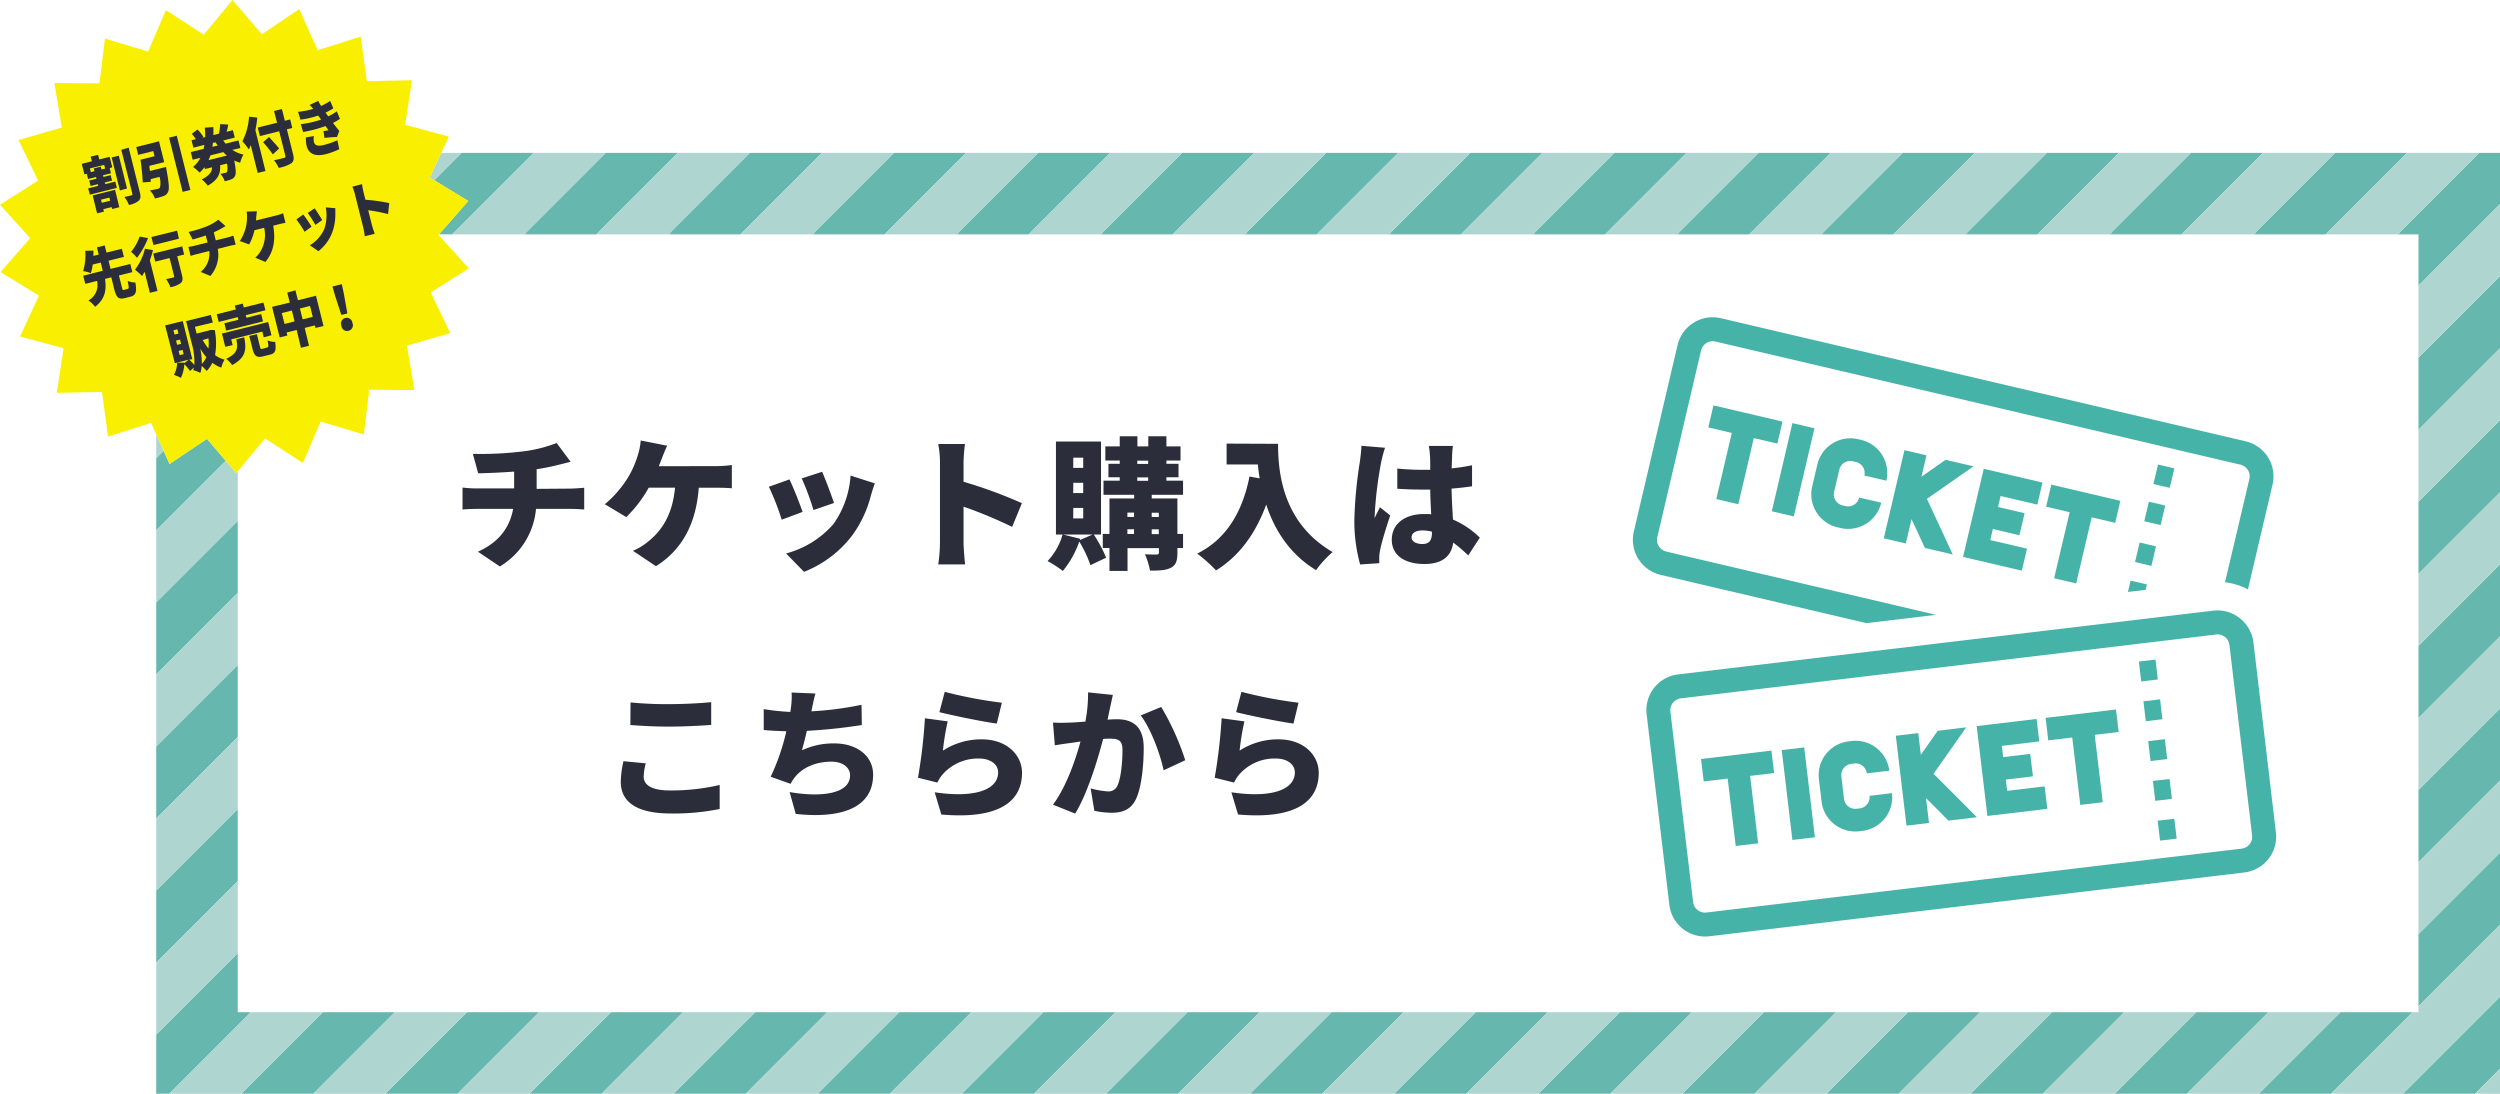 <svg viewBox="0 0 583.91 255.46" xmlns="http://www.w3.org/2000/svg"><g fill="#46b3a9"><path d="m416.33 98.47-16.13-3.79-1.2 5.15 5.49 1.29-3.63 15.44 5.15 1.21 3.62-15.44 5.49 1.28z"/><path d="m495.24 116.98-16.13-3.79-1.21 5.15 5.5 1.29-3.63 15.43 5.15 1.21 3.62-15.44 5.49 1.29z"/><path d="m475.85 117.86 1.2-5.15-8.57-2.01-5.15-1.21-4.83 20.58.35.08v.01l13.38 3.13 1.21-5.14-8.58-2.01.6-2.58 6.2 1.46 1.21-5.15-6.2-1.45.6-2.57z"/><path d="m408.32 107.28h21.14v5.28h-21.14z" transform="matrix(.228 -.974 .974 .228 216.24 492.66)"/><path d="m460.93 108.92-6.52-1.52-5.62 3.93 1.16-4.98-5.14-1.2-4.83 20.58 5.15 1.21 1.33-5.69 3.13 6.73 6.51 1.53-6.04-12.99z"/><path d="m431.07 118.21-.69-.16a2.65 2.65 0 0 1 -2-3.18l1.21-5.14a2.63 2.63 0 0 1 3.17-2l.69.16a2.65 2.65 0 0 1 2 3.18l5.14 1.2a7.94 7.94 0 0 0 -5.9-9.53l-.69-.16a7.93 7.93 0 0 0 -9.53 5.91l-1.21 5.14a7.93 7.93 0 0 0 5.91 9.53l.69.16a7.94 7.94 0 0 0 9.53-5.91l-5.15-1.2a2.65 2.65 0 0 1 -3.17 2z"/><path d="m508.4 195.88-3.89.46-.56-4.65 3.89-.46zm-1.11-9.3-3.89.47-.56-4.65 3.89-.46zm-1.11-9.29-3.89.46-.55-4.65 3.89-.46zm-1.11-9.3-3.89.46-.55-4.64 3.89-.47zm-1.07-9.29-3.89.46-.55-4.65 3.89-.46z"/><path d="m414.37 180.56-.63-5.25-16.44 1.96.62 5.25 5.6-.67 1.88 15.74 5.24-.62-1.87-15.75z"/><path d="m494.85 170.96-.63-5.25-16.44 1.96.62 5.25 5.6-.67 1.88 15.75 5.25-.63-1.88-15.74z"/><path d="m478.18 188.91-.63-5.25-8.74 1.05-.32-2.63 6.33-.75-.63-5.25-6.32.76-.31-2.63 8.74-1.04-.62-5.25-10.91 1.3-3.09.37 2.51 20.99 5.24-.62z"/><path d="m417.43 174.63h5.29v21.14h-5.29z" transform="matrix(.993 -.118 .118 .993 -18.97 51.04)"/><path d="m461.74 190.87-10.13-10.14 7.62-10.85-6.65.8-3.94 5.61-.6-5.07-5.25.62 2.5 21 5.25-.63-.69-5.8 5.24 5.26z"/><path d="m434.34 188.82-.7.08a2.65 2.65 0 0 1 -2.94-2.31l-.62-5.25a2.63 2.63 0 0 1 2.31-2.93l.7-.09a2.66 2.66 0 0 1 2.94 2.31l5.24-.62a7.94 7.94 0 0 0 -8.81-6.94l-.7.09a7.93 7.93 0 0 0 -6.93 8.81l.62 5.25a7.94 7.94 0 0 0 8.82 6.93l.7-.08a7.94 7.94 0 0 0 6.93-8.82l-5.25.63a2.64 2.64 0 0 1 -2.31 2.94z"/><path d="m524.52 103.08-122.6-28.76a8.58 8.58 0 0 0 -2.9-.16 8.45 8.45 0 0 0 -7.2 6.42l-10.22 43.59a8.41 8.41 0 0 0 6.26 10.1l48.06 11.27 16.25-1.94-63-14.78a2.79 2.79 0 0 1 -1.73-1.26 2.74 2.74 0 0 1 -.35-2.11l10.22-43.59a2.82 2.82 0 0 1 3.37-2.09l122.6 28.76a2.8 2.8 0 0 1 2.09 3.37l-5.69 24.1a15.11 15.11 0 0 1 5.36 1.66l5.74-24.46a8.41 8.41 0 0 0 -6.26-10.12z"/><path d="m384.6 166.88 5.3 44.46a8.4 8.4 0 0 0 9.33 7.34l125-14.91a8.41 8.41 0 0 0 7.34-9.33l-5.25-44.44a8.63 8.63 0 0 0 -.36-1.6 9.07 9.07 0 0 0 -.48-1.11c-.05-.1-.09-.21-.14-.31a8.65 8.65 0 0 0 -1.93-2.36 8.37 8.37 0 0 0 -6.42-2l-45.7 5.45-16.29 1.93-63.1 7.52a8.4 8.4 0 0 0 -7.3 9.36zm133-18.68a2.79 2.79 0 0 1 3.11 2.44l5.3 44.46a2.79 2.79 0 0 1 -2.45 3.11l-125 14.92a2.8 2.8 0 0 1 -3.11-2.45l-5.31-44.46a2.81 2.81 0 0 1 2.45-3.11z"/><path d="m503.08 109.03h4.68v3.92h-4.68z" transform="matrix(.229 -.973 .973 .229 281.67 577.58)"/><path d="m500.94 118.15h4.68v3.92h-4.68z" transform="matrix(.228 -.974 .974 .228 271.54 582.72)"/><path d="m498.8 127.26h4.68v3.92h-4.68z" transform="matrix(.229 -.973 .973 .229 260.62 587.46)"/><path d="m501.15 137.76.3-1.26-3.82-.89-.62 2.65z"/></g><path d="m133.24 114.12c.7 0 2.45-.13 3.21-.2v5.08c-1-.07-2.15-.14-3.11-.14h-8.15a17.38 17.38 0 0 1 -8.45 13.44l-5.11-3.44c4.88-2.21 7.42-5.61 8.22-10h-8.65c-1 0-2.28.07-3.17.14v-5.12c1 .1 2.08.2 3.13.2h8.92v-3.93c-3.07.23-6.31.36-8.39.4l-1.25-4.55a79.76 79.76 0 0 0 11.35-.53 32.11 32.11 0 0 0 8.22-2l3.27 4.39c-1.36.33-2.35.6-2.94.73a48.74 48.74 0 0 1 -5 1v4.59z" fill="#2b2d3b"/><path d="m167.3 108.87a26.08 26.08 0 0 0 3.63-.26v5.44c-1.35-.13-2.87-.13-3.63-.13h-4.09c-.63 8.42-3.9 14.49-10 18.32l-5.38-3.6a13.3 13.3 0 0 0 3.36-2c3.57-2.77 5.91-6.67 6.47-12.74h-6.14a29.18 29.18 0 0 1 -5.25 6.87l-5-3a25.65 25.65 0 0 0 5.64-6.63 23.4 23.4 0 0 0 1.95-4.46 15.78 15.78 0 0 0 .79-3.8l6.17 1.22c-.43.9-.92 2.18-1.22 2.91-.2.56-.46 1.19-.72 1.88z" fill="#2b2d3b"/><path d="m187.46 119.56-4.88 1.82a60 60 0 0 0 -3-7.69l4.82-1.72c.88 1.85 2.4 5.68 3.06 7.59zm16.87-6.66c-.46 1.28-.7 2.08-.93 2.87a27 27 0 0 1 -4.42 9.37 26.16 26.16 0 0 1 -11.19 8.42l-4.19-4.29a22.25 22.25 0 0 0 11.06-6.87 22 22 0 0 0 4-11.32zm-9.54 4.58-4.79 1.65a60.37 60.37 0 0 0 -2.74-7.39l4.76-1.55c.66 1.45 2.27 5.74 2.77 7.29z" fill="#2b2d3b"/><path d="m236.4 123.06a104.85 104.85 0 0 0 -11.35-4.72v8.48c0 .9.2 3.5.36 5h-6.27a37.25 37.25 0 0 0 .4-5v-18.82a22.53 22.53 0 0 0 -.4-4.29h6.24a39.53 39.53 0 0 0 -.33 4.29v4.52a109.71 109.71 0 0 1 13.63 5z" fill="#2b2d3b"/><path d="m255.47 124.85a31.3 31.3 0 0 1 2.88 5.41l-3.67 1.74a27.55 27.55 0 0 0 -2.6-5.52 22.48 22.48 0 0 1 -3.83 6.87 30.77 30.77 0 0 0 -3.57-2.31 14.79 14.79 0 0 0 3.5-6.2h-1.55v-21.71h10.53v21.72zm-.29 0h-6.87l4 1-.1.3zm-4.52-15.58h2.34v-2.38h-2.31zm0 5.9h2.34v-2.4h-2.31zm0 5.91h2.34v-2.44h-2.31zm18.34-5.51v.86h6v8.28h1.32v3.29h-1.32v1.09c0 1.88-.33 2.91-1.55 3.53s-2.81.66-4.85.66a16.64 16.64 0 0 0 -1.19-3.83c1 .07 2.38.07 2.74.07s.53-.13.53-.49v-1h-7.33v5.32h-4.22v-5.35h-1.56v-3.3h1.56v-8.28h5.77v-.86h-7.16v-3.3h3.79v-.79h-2.64v-3.14h2.64v-.76h-3.36v-3.3h3.36v-2.37h4.13v2.37h2.54v-2.37h4.23v2.37h3.3v3.3h-3.3v.76h2.83v3.14h-2.83v.79h3.89v3.3zm-5.68 4.16v1h1.55v-1zm0 5h1.55v-1.12h-1.55zm2.31-16.37h2.54v-.76h-2.54zm0 3.93h2.54v-.79h-2.54zm3.37 7.46v1h1.65v-1zm1.65 5v-1.12h-1.65v1.12z" fill="#2b2d3b"/><path d="m298.51 103.66c0 6.5.95 18.41 12.74 25.28a24.37 24.37 0 0 0 -3.86 4.22c-6.27-3.76-9.77-9.57-11.65-15.31-2.51 6.9-6.41 12.11-11.72 15.38a34.39 34.39 0 0 0 -4.39-3.93c6.67-3.3 10.53-9.57 12.21-18l2.38.43c-.2-1.13-.33-2.22-.43-3.24h-7.3v-4.88z" fill="#2b2d3b"/><path d="m323.49 104.58a30.9 30.9 0 0 0 -.89 3.33 91.4 91.4 0 0 0 -1.52 12.35 6.78 6.78 0 0 0 0 .76c.4-1 .79-1.59 1.22-2.55l2.41 1.92c-1 2.94-2 6.24-2.37 8.12a9.83 9.83 0 0 0 -.2 1.55v1.48l-4.46.3a37.67 37.67 0 0 1 -1.35-10.46 100.39 100.39 0 0 1 1.29-13.57c.13-1 .33-2.47.36-3.69zm19.44 25.15a36.06 36.06 0 0 0 -3.5-3c-.43 3.07-2.44 5-6.73 5-4.59 0-7.63-2-7.63-5.67s3-6 7.56-6c.56 0 1.12 0 1.65.06-.1-1.71-.2-3.72-.23-5.77-.63 0-1.25 0-1.85 0-1.95 0-3.89-.06-5.84-.2v-4.72a56.09 56.09 0 0 0 5.84.3h1.85c0-1.52 0-2.74-.07-3.34a15.92 15.92 0 0 0 -.26-2.24h5.64a20.26 20.26 0 0 0 -.2 2.18c0 .63-.06 1.71-.1 3.07 1.65-.17 3.27-.43 4.76-.73v4.92c-1.46.2-3.07.4-4.79.53.07 3 .23 5.31.33 7.23a20.55 20.55 0 0 1 6.27 4.22zm-8.48-5.54a8.31 8.31 0 0 0 -2.22-.3c-1.51 0-2.54.59-2.54 1.61s1.16 1.56 2.54 1.56c1.59 0 2.22-.86 2.22-2.64z" fill="#2b2d3b"/><path d="m150.83 178.29a13.31 13.31 0 0 0 -.49 3.1c0 1.85 1.68 3.23 6.1 3.23a49.7 49.7 0 0 0 11.65-1.28v5.61a53.82 53.82 0 0 1 -11.45 1.05c-7.95 0-11.65-2.71-11.65-7.4a23.07 23.07 0 0 1 .63-4.81zm-3.56-14.23a85.23 85.23 0 0 0 9 .4c3.27 0 7.26-.2 9.84-.46v5.31c-2.31.2-6.64.4-9.81.4-3.49 0-6.37-.17-9.07-.37z" fill="#2b2d3b"/><path d="m201.29 169.34a126.12 126.12 0 0 1 -12.84 1.36c-.36 1.58-.76 3.17-1.15 4.55a17.43 17.43 0 0 1 7.52-1.62c5.32 0 9.11 2.91 9.11 7.3 0 7.62-7.16 10.36-18.08 9.17l-1.42-5.1c7 1.22 14.12.59 14.12-3.93 0-1.65-1.52-3.17-4.35-3.17-3.7 0-6.87 1.39-8.68 3.8a8.59 8.59 0 0 0 -.86 1.38l-4.66-1.66a50.87 50.87 0 0 0 3.66-10.62c-1.94-.07-3.76-.14-5.28-.3v-4.88a51.8 51.8 0 0 0 6.21.66c.06-.33.1-.63.13-.9a18.15 18.15 0 0 0 .17-3.63l5.57.23c-.39 1.32-.59 2.48-.85 3.67l-.1.49a78 78 0 0 0 11.71-1.52z" fill="#2b2d3b"/><path d="m220.23 175.32a16.51 16.51 0 0 1 9-2.64c6.14 0 9.48 3.83 9.48 7.82 0 6.07-4.46 11-18.85 9.74l-1.55-5.19c9.54 1.42 14.82-.66 14.82-4.65 0-1.85-1.78-3.23-4.39-3.23a11 11 0 0 0 -8.45 3.56 8.28 8.28 0 0 0 -1.35 2.05l-4.53-1.13a124.21 124.21 0 0 0 1.62-13.89l5.32.73a57.23 57.23 0 0 0 -1.12 6.83zm.43-13.73a101.83 101.83 0 0 0 13.34 2.54l-1.19 4.87c-3.44-.46-10.83-2-13.4-2.67z" fill="#2b2d3b"/><path d="m259.93 162.31c-.23 1-.49 2.22-.69 3.14s-.37 1.78-.56 2.64c.86-.07 1.61-.1 2.21-.1 3.76 0 6.24 1.78 6.24 6.67 0 3.83-.43 9.07-1.82 12-1.12 2.34-3 3.17-5.71 3.17a19.77 19.77 0 0 1 -4-.46l-.86-5.22a20.73 20.73 0 0 0 4 .69 2.22 2.22 0 0 0 2.21-1.25c.82-1.62 1.22-5.35 1.22-8.38 0-2.38-1-2.68-3-2.68-.36 0-.92 0-1.52.07-1.32 5.08-3.76 12.94-6.53 17.42l-5.18-2.07c3.1-4.2 5.21-10.3 6.43-14.76l-2 .3c-1.06.13-2.94.4-4 .59l-.43-5.31a37 37 0 0 0 3.8 0c1 0 2.31-.13 3.76-.23a33.38 33.38 0 0 0 .63-6.83zm11.29 2.81a60.78 60.78 0 0 1 5.61 12.44l-5.05 2.35c-.79-3.8-3-9.77-5.35-12.81z" fill="#2b2d3b"/><path d="m289.53 175.32a16.51 16.51 0 0 1 9-2.64c6.14 0 9.48 3.83 9.48 7.82 0 6.07-4.46 11-18.85 9.74l-1.55-5.19c9.54 1.42 14.82-.66 14.82-4.65 0-1.85-1.78-3.23-4.39-3.23a10.93 10.93 0 0 0 -8.45 3.56 8.28 8.28 0 0 0 -1.35 2.05l-4.53-1.13a124.21 124.21 0 0 0 1.62-13.89l5.32.73a57.23 57.23 0 0 0 -1.12 6.83zm.43-13.73a101.83 101.83 0 0 0 13.33 2.54l-1.18 4.87c-3.44-.46-10.83-2-13.4-2.67z" fill="#2b2d3b"/><path d="m55.53 121.87v16.6 16.84.22 16.6 16.83.23 16.6 16.83.23 13.57h3.04 10.54 6.29 16.83 10.53 6.3 16.83 10.53 6.3 16.82 10.54 6.3 16.83 10.53 6.29 16.83 10.54 6.29 16.83 10.54 6.29 16.83 10.54 6.29 16.83 10.54 6.29 16.83 10.54 6.29 16.83 10.54 6.29 16.83 10.54 6.29 16.83 10.53 6.3 16.83 10.53 6.3 16.82 10.54 6.3 16.82 1.42v-1.41-7.72-9.11-16.83-7.72-9.11-16.83-7.72-9.11-16.83-7.72-9.11-16.83-7.71-9.12-16.83-7.71-4.26h-4.26-.6-16.83-16.23-.6-16.83-16.23-.6-16.83-16.23-.6-16.83-16.23-.6-16.83-16.23-.6-16.83-16.23-.6-16.83-16.22-.61-16.83-16.22-.61-16.83-16.22-.61-16.82-16.23-.6-16.83-16.23-.6-16.83-16.23-.6-16.83-16.23-.6-16.83-3.08l-.11.13 7.06 7.81-8.89 5.63 4.58 9.49-10.12 2.91 1.73 10.39-10.53-.07-1.28 10.45-10.08-3.03-4.16 9.68-8.83-5.74-6.37 7.67v11.59z" fill="none"/><path d="m577.14 239.56-15.9 15.9h16.83l5.84-5.83v-3.3-13.53z" fill="#66b7ae"/><path d="m583.91 255.46v-5.83l-5.84 5.83z" fill="#aed5d0"/><path d="m577.14 205.91-12.27 12.27v9.11 7.72l3.85-3.86 15.19-15.18v-3.3-13.53z" fill="#66b7ae"/><path d="m546.63 236.42-3.15 3.14-15.9 15.9h16.83l7.48-7.48 11.56-11.56z" fill="#66b7ae"/><path d="m568.72 231.15-3.85 3.86v1.41h-1.42l-11.56 11.56-7.48 7.48h14.96 1.87l15.9-15.9 6.77-6.76v-16.83z" fill="#aed5d0"/><path d="m577.14 172.25-12.27 12.27v9.11 7.72l3.85-3.86 15.19-15.18v-3.3-13.53z" fill="#66b7ae"/><path d="m568.72 197.49-3.85 3.86v16.83l12.27-12.27 6.77-6.77v-16.83z" fill="#aed5d0"/><path d="m512.97 236.42-3.15 3.14-15.89 15.9h16.82l7.48-7.48 11.56-11.56z" fill="#66b7ae"/><path d="m540.33 236.42h-10.54l-11.56 11.56-7.48 7.48h14.96 1.87l15.9-15.9 3.15-3.14z" fill="#aed5d0"/><path d="m577.14 138.59-12.27 12.27v9.11 7.72l3.85-3.86 15.19-15.18v-3.29-13.54z" fill="#66b7ae"/><path d="m568.72 163.83-3.85 3.86v16.83l12.27-12.27 6.77-6.77v-16.83z" fill="#aed5d0"/><path d="m479.31 236.42-3.15 3.14-15.89 15.9h16.83l7.47-7.48 11.57-11.56z" fill="#66b7ae"/><path d="m506.67 236.42h-10.53l-11.57 11.56-7.47 7.48h14.95 1.88l15.89-15.9 3.15-3.14z" fill="#aed5d0"/><path d="m577.14 104.93-12.27 12.27v9.11 7.72l3.85-3.86 15.19-15.18v-3.29-13.54z" fill="#66b7ae"/><path d="m568.72 130.17-3.85 3.86v16.83l12.27-12.27 6.77-6.77v-16.83z" fill="#aed5d0"/><path d="m445.65 236.42-3.15 3.14-15.89 15.9h16.83l7.48-7.48 11.56-11.56z" fill="#66b7ae"/><path d="m473.01 236.42h-10.53l-11.56 11.56-7.48 7.48h14.95 1.88l15.89-15.9 3.15-3.14z" fill="#aed5d0"/><path d="m577.14 71.27-12.27 12.27v9.12 7.71l3.85-3.86 15.19-15.18v-3.29-13.54z" fill="#66b7ae"/><path d="m568.72 96.51-3.85 3.86v16.83l12.27-12.27 6.77-6.77v-16.83z" fill="#aed5d0"/><path d="m411.99 236.42-3.15 3.14-15.89 15.9h16.83l7.48-7.48 11.56-11.56z" fill="#66b7ae"/><path d="m439.36 236.42h-10.54l-11.56 11.56-7.48 7.48h14.96 1.87l15.89-15.9 3.15-3.14z" fill="#aed5d0"/><path d="m560.61 54.74-.3-.3-.3.3z" fill="#66b7ae"/><path d="m579.05 35.7-1.91 1.91-16.83 16.83.3.3h4.26v4.26 7.71l3.85-3.86 15.19-15.18v-3.29-8.68z" fill="#66b7ae"/><path d="m568.72 62.85-3.85 3.86v16.83l12.27-12.27 6.77-6.77v-16.83z" fill="#aed5d0"/><path d="m378.33 236.42-3.15 3.14-15.89 15.9h16.83l7.48-7.48 11.56-11.56z" fill="#66b7ae"/><path d="m405.7 236.42h-10.54l-11.56 11.56-7.48 7.48h14.96 1.87l15.89-15.9 3.15-3.14z" fill="#aed5d0"/><path d="m545.39 35.7-1.91 1.91-16.83 16.83.3.3h16.23l8.71-8.72 10.33-10.32z" fill="#66b7ae"/><path d="m575.23 35.7h-13.01l-10.33 10.32-8.71 8.72h16.83l.3-.3 16.83-16.83 1.91-1.91z" fill="#aed5d0"/><path d="m526.95 54.74-.3-.3-.3.3z" fill="#66b7ae"/><path d="m344.67 236.42-3.15 3.14-15.89 15.9h16.83l7.48-7.48 11.56-11.56z" fill="#66b7ae"/><path d="m372.04 236.42h-10.54l-11.56 11.56-7.48 7.48h14.96 1.87l15.89-15.9 3.15-3.14z" fill="#aed5d0"/><path d="m511.73 35.7-1.91 1.91-16.83 16.83.3.3h16.23l8.71-8.72 10.33-10.32z" fill="#66b7ae"/><path d="m541.57 35.7h-13.01l-10.33 10.32-8.71 8.72h16.83l.3-.3 16.83-16.83 1.91-1.91z" fill="#aed5d0"/><path d="m493.29 54.74-.3-.3-.3.3z" fill="#66b7ae"/><path d="m311.01 236.42-3.14 3.14-15.9 15.9h16.83l7.48-7.48 11.56-11.56z" fill="#66b7ae"/><path d="m338.38 236.42h-10.54l-11.56 11.56-7.48 7.48h14.96 1.87l15.89-15.9 3.15-3.14z" fill="#aed5d0"/><path d="m478.07 35.7-1.91 1.91-16.83 16.83.3.3h16.23l8.71-8.72 10.33-10.32z" fill="#66b7ae"/><path d="m507.91 35.7h-13.01l-10.33 10.32-8.71 8.72h16.83l.3-.3 16.83-16.83 1.91-1.91z" fill="#aed5d0"/><path d="m459.63 54.74-.3-.3-.3.3z" fill="#66b7ae"/><path d="m277.35 236.42-3.14 3.14-15.9 15.9h16.83l7.48-7.48 11.56-11.56z" fill="#66b7ae"/><path d="m304.72 236.42h-10.54l-11.56 11.56-7.48 7.48h14.96 1.87l15.9-15.9 3.14-3.14z" fill="#aed5d0"/><path d="m444.41 35.7-1.91 1.91-16.83 16.83.3.3h16.23l8.72-8.72 10.32-10.32z" fill="#66b7ae"/><path d="m474.25 35.7h-13.01l-10.32 10.32-8.72 8.72h16.83l.3-.3 16.83-16.83 1.91-1.91z" fill="#aed5d0"/><path d="m425.97 54.74-.3-.3-.3.3z" fill="#66b7ae"/><path d="m243.69 236.42-3.14 3.14-15.9 15.9h16.83l7.48-7.48 11.56-11.56z" fill="#66b7ae"/><path d="m271.06 236.42h-10.54l-11.56 11.56-7.48 7.48h14.96 1.87l15.9-15.9 3.14-3.14z" fill="#aed5d0"/><path d="m410.75 35.7-1.91 1.91-16.83 16.83.3.3h16.23l8.72-8.72 10.32-10.32z" fill="#66b7ae"/><path d="m440.59 35.7h-13.01l-10.32 10.32-8.72 8.72h16.83l.3-.3 16.83-16.83 1.91-1.91z" fill="#aed5d0"/><path d="m392.31 54.74-.3-.3-.3.3z" fill="#66b7ae"/><path d="m210.03 236.42-3.14 3.14-15.9 15.9h16.83l7.48-7.48 11.56-11.56z" fill="#66b7ae"/><path d="m237.4 236.42h-10.54l-11.56 11.56-7.48 7.48h14.96 1.87l15.9-15.9 3.14-3.14z" fill="#aed5d0"/><path d="m377.09 35.7-1.91 1.91-16.83 16.83.3.3h16.23l8.72-8.72 10.32-10.32z" fill="#66b7ae"/><path d="m406.93 35.7h-13.01l-10.32 10.32-8.72 8.72h16.83l.3-.3 16.83-16.83 1.91-1.91z" fill="#aed5d0"/><path d="m358.65 54.74-.3-.3-.3.3z" fill="#66b7ae"/><path d="m176.38 236.42-3.15 3.14-15.89 15.9h16.82l7.48-7.48 11.57-11.56z" fill="#66b7ae"/><path d="m203.74 236.42h-10.53l-11.57 11.56-7.48 7.48h14.96 1.87l15.9-15.9 3.14-3.14z" fill="#aed5d0"/><path d="m343.43 35.7-1.91 1.91-16.83 16.83.31.3h16.22l8.72-8.72 10.32-10.32z" fill="#66b7ae"/><path d="m373.27 35.7h-13.01l-10.32 10.32-8.72 8.72h16.83l.3-.3 16.83-16.83 1.91-1.91z" fill="#aed5d0"/><path d="m325 54.74-.31-.3-.3.3z" fill="#66b7ae"/><path d="m142.72 236.42-3.15 3.14-15.89 15.9h16.82l7.48-7.48 11.56-11.56z" fill="#66b7ae"/><path d="m170.08 236.42h-10.54l-11.56 11.56-7.48 7.48h14.96 1.88l15.89-15.9 3.15-3.14z" fill="#aed5d0"/><path d="m309.77 35.7-1.9 1.91-16.83 16.83.3.3h16.22l8.72-8.72 10.32-10.32z" fill="#66b7ae"/><path d="m339.61 35.7h-13.01l-10.32 10.32-8.72 8.72h16.83l.3-.3 16.83-16.83 1.91-1.91z" fill="#aed5d0"/><path d="m291.34 54.74-.3-.3-.31.3z" fill="#66b7ae"/><path d="m109.06 236.42-3.15 3.14-15.89 15.9h16.83l7.48-7.48 11.56-11.56z" fill="#66b7ae"/><path d="m136.42 236.42h-10.53l-11.56 11.56-7.48 7.48h14.96 1.87l15.89-15.9 3.15-3.14z" fill="#aed5d0"/><path d="m276.12 35.7-1.91 1.91-16.83 16.83.3.3h16.22l8.72-8.72 10.32-10.32z" fill="#66b7ae"/><path d="m305.95 35.7h-13.01l-10.32 10.32-8.72 8.72h16.83l.31-.3 16.83-16.83 1.9-1.91z" fill="#aed5d0"/><path d="m257.68 54.74-.3-.3-.31.3z" fill="#66b7ae"/><path d="m75.4 236.42-3.15 3.14-15.89 15.9h16.83l7.48-7.48 11.56-11.56z" fill="#66b7ae"/><path d="m102.76 236.42h-10.53l-11.56 11.56-7.48 7.48h14.96 1.87l15.89-15.9 3.15-3.14z" fill="#aed5d0"/><path d="m242.46 35.7-1.91 1.91-16.83 16.83.3.3h16.23l8.71-8.72 10.33-10.32z" fill="#66b7ae"/><path d="m272.3 35.7h-13.01l-10.33 10.32-8.71 8.72h16.82l.31-.3 16.83-16.83 1.91-1.91z" fill="#aed5d0"/><path d="m224.02 54.74-.3-.3-.3.3z" fill="#66b7ae"/><path d="m55.53 222.62-.11.12.11.11z" fill="#66b7ae"/><path d="m55.53 236.42v-13.57l-.11-.11-16.83 16.82-2.1 2.1v13.8h3.04l7.48-7.48 11.56-11.56z" fill="#66b7ae"/><path d="m69.11 236.42h-10.54l-11.56 11.56-7.48 7.48h14.96 1.87l15.89-15.9 3.15-3.14z" fill="#aed5d0"/><path d="m208.8 35.7-1.91 1.91-16.83 16.83.3.3h16.23l8.71-8.72 10.33-10.32z" fill="#66b7ae"/><path d="m238.64 35.7h-13.01l-10.33 10.32-8.71 8.72h16.83l.3-.3 16.83-16.83 1.91-1.91z" fill="#aed5d0"/><path d="m190.36 54.74-.3-.3-.3.3z" fill="#66b7ae"/><path d="m55.53 188.96-.11.12.11.11z" fill="#66b7ae"/><path d="m55.42 189.08-16.83 16.83-2.1 2.09v16.83l10.52-10.51 8.52-8.53v-16.6z" fill="#66b7ae"/><path d="m47.01 214.32-10.52 10.51v12.64 4.19l2.1-2.1 16.83-16.82.11-.12v-16.83z" fill="#aed5d0"/><path d="m175.14 35.7-1.91 1.91-16.83 16.83.3.3h16.23l8.71-8.72 10.33-10.32z" fill="#66b7ae"/><path d="m204.98 35.7h-13.01l-10.33 10.32-8.71 8.72h16.83l.3-.3 16.83-16.83 1.91-1.91z" fill="#aed5d0"/><path d="m55.53 155.31-.11.11.11.11z" fill="#66b7ae"/><path d="m55.42 155.42-16.83 16.83-2.1 2.09v16.83l10.52-10.51 8.52-8.53v-16.6z" fill="#66b7ae"/><path d="m47.01 180.66-10.52 10.51v12.64 4.19l2.1-2.09 16.83-16.83.11-.12v-16.83z" fill="#aed5d0"/><path d="m141.48 35.7-1.91 1.91-16.83 16.83.3.3h16.23l8.71-8.72 10.33-10.32z" fill="#66b7ae"/><path d="m175.14 35.7h-3.82-13.01l-10.33 10.32-8.71 8.72h16.83.6l-.3-.3 16.83-16.83z" fill="#aed5d0"/><path d="m123.04 54.74-.3-.3-.3.3z" fill="#66b7ae"/><path d="m55.53 121.65-.11.11.11.11z" fill="#66b7ae"/><path d="m55.42 121.76-16.83 16.83-2.1 2.1v16.83l10.52-10.52 8.52-8.53v-16.6z" fill="#66b7ae"/><path d="m47.01 147-10.52 10.52v12.63 4.19l2.1-2.09 16.83-16.83.11-.11v-16.84z" fill="#aed5d0"/><path d="m107.82 35.7-1.91 1.91-4.49 4.49 7.95 4.85-6.84 7.79h3.08l8.72-8.72 10.32-10.32z" fill="#66b7ae"/><path d="m137.66 35.7h-13.01l-10.32 10.32-8.72 8.72h16.83l.3-.3 16.83-16.83 1.91-1.91z" fill="#aed5d0"/><path d="m48.34 102.49-7.29 4.9-1.45.98-1.38-3.07-1.73 1.73v16.83l10.52-10.52 5.71-5.71z" fill="#66b7ae"/><path d="m55.18 110.5-2.46-2.87-5.71 5.71-10.52 10.52v12.63 4.2l2.1-2.1 16.83-16.83.11-.11v-11.59z" fill="#aed5d0"/><path d="m104 35.7h-.95l-2.67 5.76 1.04.64 4.49-4.49 1.91-1.91z" fill="#aed5d0"/><path d="m37.61 103.94-1.12-2.47v1.36 4.2l1.73-1.73z" fill="#aed5d0"/><path d="m14.84 81.34-1.57 10.42 10.53-.23 1.45 10.43 10.03-3.19 1.21 2.7 1.12 2.47.61 1.36 1.38 3.07 1.45-.98 7.29-4.9 4.38 5.14 2.46 2.87.35-.44 6.37-7.67 8.83 5.74 4.16-9.68 10.08 3.03 1.28-10.45 10.53.07-1.73-10.39 10.12-2.91-4.58-9.49 8.89-5.63-7.06-7.81.11-.13 6.84-7.79-7.95-4.85-1.04-.64 2.67-5.76 1.75-3.8-10.16-2.75 1.57-10.41-10.53.23-1.44-10.43-10.04 3.19-4.31-9.6-8.74 5.87-6.85-8-6.72 8.1-8.83-5.73-4.16 9.67-10.08-3.03-1.28 10.45-10.53-.06 1.73 10.39-10.11 2.91 4.58 9.48-8.9 5.64 7.06 7.81-6.94 7.92 8.98 5.49-4.42 9.55z" fill="#f9ef00"/><g fill="#2b2d3b"><path d="m23.18 37.24 2.43-.61.62 2.46-.61.16.3 1.22-1.85.46.09.4 1.69-.42.32 1.27-1.69.43.1.39 2.34-.58.37 1.46-6.29 1.59-.42-1.47 2.36-.59-.1-.39-1.68.42-.32-1.28 1.69-.42-.1-.4-1.85.47-.31-1.23-.56.14-.61-2.45 2.36-.6-.28-1.08 1.73-.43zm1.16 1.27-3.34.83.21.86.86-.21-.17-.66 1.64-.41.17.66.83-.21zm-2.7 7.13 5.23-1.31 1 4.07-1.67.42-.12-.45-1.95.49.14.57-1.59.4zm1.95 1 .19.73 1.95-.49-.18-.73zm6.08-2.62-1.67.47-1.92-7.71 1.67-.42zm.38-9.54 2.58 10.33c.27 1 .24 1.61-.22 2.06a4.9 4.9 0 0 1 -2.29 1 8.59 8.59 0 0 0 -1.06-1.87c.68-.13 1.39-.31 1.63-.37s.27-.16.22-.39l-2.58-10.24z"/><path d="m38.77 39s.12.55.15.82c.54 2.94.66 4.34.34 5a1.82 1.82 0 0 1 -1.17 1 13.4 13.4 0 0 1 -1.9.53 5.12 5.12 0 0 0 -1.19-1.87c.72-.11 1.49-.29 1.83-.37a.84.84 0 0 0 .53-.31 5.12 5.12 0 0 0 -.09-2.49l-2.07.52v.64l-1.86.13c-.06-1.44-.27-3.57-.53-5.29l3.29-.83-.3-1.19-3.52.88-.46-1.83 5.32-1.34 1.21 4.87-3.46.86c0 .41.09.8.13 1.2zm2.52-7.3 3.17 12.67-1.8.44-3.17-12.66z"/><path d="m54.28 35a6.86 6.86 0 0 0 2.58 1.1 7.06 7.06 0 0 0 -.76 1.9 8.13 8.13 0 0 1 -1.38-.51c.37 2 .43 3 .21 3.52a1.51 1.51 0 0 1 -.9.87 9.77 9.77 0 0 1 -1.55.45 4.73 4.73 0 0 0 -1-1.72c.48-.08.94-.18 1.18-.24a.53.53 0 0 0 .39-.27 4.24 4.24 0 0 0 -.05-1.89l-1.59.39c.13 1.86-.38 3.35-2.89 4.78a5.71 5.71 0 0 0 -1.41-1.45c1.9-1 2.38-1.81 2.42-2.86l-1.66.42-.11-.43a9.53 9.53 0 0 1 -1.13 1.26 11.15 11.15 0 0 0 -1.53-1.32 7.3 7.3 0 0 0 1.71-2.13l-1.81.43-.44-1.78 3-.75c.07-.31.14-.61.19-.93l-2.58.65-.43-1.73 1-.26a10.11 10.11 0 0 0 -.94-1.24l1.32-1a8.64 8.64 0 0 1 1.4 1.74l-.28.19.69-.17a20.54 20.54 0 0 0 -.1-2.21l2-.12c0 .63.05 1.25 0 1.86l1.3-.33a11.73 11.73 0 0 0 .29-2.24l1.9.12c-.12.6-.25 1.18-.39 1.68l1.47-.37.43 1.73-2.7.68c.18.25.37.49.57.73l3-.75.45 1.78zm-5.14 1.29a10.84 10.84 0 0 1 -.44 1.12l4.3-1.08a7.84 7.84 0 0 1 -.84-.8zm.59-2.92-.12.91 1.23-.28c-.16-.25-.33-.5-.49-.76z"/><path d="m60.09 27.47a25.64 25.64 0 0 1 -.44 2.93l2.35 9.54-1.81.45-1.62-6.48c-.14.33-.29.66-.45 1a15.21 15.21 0 0 0 -1.51-1.91 14.5 14.5 0 0 0 1.56-5.75zm8.17 2.42-1.26.31 1.43 5.72c.3 1.18.19 1.75-.39 2.21a8.21 8.21 0 0 1 -2.94 1.08 8.56 8.56 0 0 0 -1.1-1.79c.91-.17 2-.45 2.32-.53s.4-.22.32-.52l-1.43-5.71-4.51 1.13-.5-2 4.51-1.12-.71-2.75 1.84-.46.69 2.74 1.25-.31zm-4.53 6.17a32 32 0 0 0 -2.27-2.84l1.38-1.22c.74.83 1.81 2 2.36 2.67z"/><path d="m79.4 27.77a15.15 15.15 0 0 1 -1.63.94c.44.58.94 1.23 1.48 1.89l-.55 1.4c-.75 0-2.06.11-2.92.21l-.23-1.59 1.18-.18c-.26-.35-.48-.69-.69-1a30.77 30.77 0 0 1 -5.25 1.39l-.54-1.83a23.6 23.6 0 0 0 4.75-1.07l-.13-.19-.57-.74a23 23 0 0 1 -4.12.95l-.56-1.82a22.62 22.62 0 0 0 3.52-.69 9.48 9.48 0 0 0 -.81-.93l2-.95a11 11 0 0 0 .67 1.19 14.87 14.87 0 0 0 2.11-1.18l.75 1.73a16 16 0 0 1 -1.82 1c.12.19.26.37.38.54l.24.34a12.84 12.84 0 0 0 2-1.18zm-6.09 4a4.59 4.59 0 0 0 0 1.35c.18.72.74 1.14 2.22.77a17.71 17.71 0 0 0 3.26-1.13l.45 2.09a18 18 0 0 1 -3.11 1.15c-2.34.59-4 .08-4.51-1.9a8.12 8.12 0 0 1 -.17-2z"/><path d="m29.81 67.48c.32-.08.33-.32 0-1.86a5 5 0 0 0 1.81.37c.39 2.27.08 3-1.16 3.31l-1.25.31c-1.54.39-2-.13-2.49-1.9l-.72-2.94-1.47.37c.32 2.36.19 4.56-2.32 6.52a6.41 6.41 0 0 0 -1.55-1.48 4.11 4.11 0 0 0 2-4.57l-2.74.69-.48-1.9 4.56-1.16-.47-1.91-1.88.46a9.36 9.36 0 0 1 -.44 2 8.7 8.7 0 0 0 -1.8-.47 12.48 12.48 0 0 0 .5-4.74l1.91-.05v1.24l1.24-.31-.42-1.69 1.81-.45.43 1.68 3.58-.89.48 1.89-3.59.89.48 1.92 4.6-1.15.48 1.9-3.13.78.73 2.93c.12.47.18.51.51.43z"/><path d="m34.57 55.61a18.2 18.2 0 0 1 -2.57 4.6 12.08 12.08 0 0 0 -1.38-1.39 11.5 11.5 0 0 0 2-3.57zm1.16 2.81a19.24 19.24 0 0 1 -.73 2.38l1.79 7.14-1.79.45-1.22-4.91c-.2.34-.39.68-.59 1a15.08 15.08 0 0 0 -1.66-1.48 13.53 13.53 0 0 0 2.33-4.91zm6.06-2.67-5.95 1.49-.47-1.88 6-1.49zm1.21 3.7-1.6.4 1.07 4.3c.26 1 .23 1.58-.3 2a5.87 5.87 0 0 1 -2.37.93 8.3 8.3 0 0 0 -1-1.89c.61-.11 1.42-.31 1.64-.36s.28-.13.23-.32l-1.06-4.24-3.35.84-.47-1.88 6.77-1.69z"/><path d="m53.34 55.41c.26-.06.9-.28 1.17-.37l.53 2.1-1.17.23-3 .76a7.54 7.54 0 0 1 -1.74 6.32l-2.25-.94a5.48 5.48 0 0 0 2-4.88l-3.2.8c-.37.09-.84.24-1.16.35l-.52-2.11a10.09 10.09 0 0 0 1.18-.21l3.3-.83-.42-1.63c-1.11.38-2.3.73-3.06.94l-.94-1.77a28.44 28.44 0 0 0 4.15-1.27 11.49 11.49 0 0 0 2.79-1.59l1.67 1.51-1 .57a18.81 18.81 0 0 1 -1.74.87l.47 1.88z"/><path d="m64.81 50.25a8.53 8.53 0 0 0 1.31-.45l.56 2.25a13.37 13.37 0 0 0 -1.35.28l-1.52.38c.63 3.52 0 6.32-1.83 8.47l-2.36-1a5.09 5.09 0 0 0 1-1.13 7.46 7.46 0 0 0 1.08-5.85l-2.27.57a12.11 12.11 0 0 1 -1.24 3.32l-2.17-.79a10.49 10.49 0 0 0 1.41-3.25 10.36 10.36 0 0 0 .26-2 6.81 6.81 0 0 0 -.1-1.63l2.42-.07c-.07.4-.12 1-.16 1.31s0 .53-.07.84z"/><path d="m72.76 52.94-1.62 1.2a26.34 26.34 0 0 0 -1.92-2.89l1.61-1.15c.53.67 1.49 2.11 1.93 2.84zm2.5-1.54-1.6 1.13a28.13 28.13 0 0 0 -1.78-2.8l1.61-1.08c.39.54 1.43 2.16 1.77 2.75zm3.06-2.77v1.26a11.93 11.93 0 0 1 -.68 4.27 10.15 10.15 0 0 1 -3.27 4.51l-2-1.38a8.4 8.4 0 0 0 3.39-3.85 10 10 0 0 0 .33-5z"/><path d="m90.64 50a38.33 38.33 0 0 0 -4.64-.9l.87 3.5c.09.36.44 1.42.65 2l-2.32.58a17 17 0 0 0 -.37-2.08l-1.94-7.76a10.67 10.67 0 0 0 -.59-1.73l2.26-.61c.08.53.16 1.14.32 1.8l.47 1.86a39.76 39.76 0 0 1 5.56.78z"/><path d="m50.15 77.07a16 16 0 0 1 .08 5.87 6.14 6.14 0 0 0 2.22 1.06 6.93 6.93 0 0 0 -.76 1.86 7.54 7.54 0 0 1 -2.09-1.12 6.82 6.82 0 0 1 -1.34 1.9 9 9 0 0 0 -1.15-1.18 6 6 0 0 1 -.32 1.64 8 8 0 0 0 -1.67-.65 4.37 4.37 0 0 0 .17-.62l-.91.82a11 11 0 0 0 -1.32-1.59 9.39 9.39 0 0 1 -.79 3.19 10.89 10.89 0 0 0 -1.64-.69 6.14 6.14 0 0 0 .73-2.85h1.72v.1l1-.8-3.25.81-2.26-8.82 4.12-1 2.23 8.9-.72.1a11.62 11.62 0 0 1 1.19 1.25 15.31 15.31 0 0 0 -.62-5.08l-1.31-5.17 5.79-1.45.45 1.78-4.17 1 .39 1.58 2.84-.71.29-.12zm-8.71-.16-.92.23.24 1 .92-.23zm.6 2.4-.92.23.25 1 .92-.23zm.6 2.41-.91.23.24 1 .92-.23zm5.55 1.7a13.62 13.62 0 0 1 -1.42-2 16.05 16.05 0 0 1 .36 3.58 5.07 5.07 0 0 0 1.06-1.58zm-.85-4a15.14 15.14 0 0 0 1.35 2 11.84 11.84 0 0 0 0-2.39z"/><path d="m55.53 74.07-4.45 1.12-.45-1.79 4.45-1.12-.23-.91 1.86-.46.22.91 4.6-1.15.47 1.79-4.6 1.15.16.61 3.44-.87.43 1.71-8.6 2.16-.43-1.72 3.27-.81zm6.07 4.71-.33-1.33-7.27 1.82.34 1.33-1.73.4-.77-3.09 10.79-2.7.77 3.09zm-4.56 0c.52 2.78.49 4.69-2.83 6.5a5.55 5.55 0 0 0 -1.39-1.47c2.84-1.37 2.74-2.56 2.38-4.56zm5.33 2.39c.38-.09.4-.33.12-1.66a4.54 4.54 0 0 0 1.77.34c.32 2.07 0 2.73-1.27 3l-1.46.36c-1.61.41-2.14-.07-2.56-1.75l-.75-3 1.78-.4.74 3c.12.46.2.5.61.4z"/><path d="m73.8 69.07 1.76 7.07-1.87.46-.16-.6-2.36.59 1 4.16-1.88.48-1-4.16-2.35.58.18.71-1.79.45-1.78-7.14 4.13-1-.58-2.32 1.9-.55.59 2.33zm-5 6-.63-2.54-2.35.59.64 2.54zm4.25-1.07-.64-2.54-2.36.59.64 2.54z"/><path d="m78.26 69.05-.61-2.13 2.18-.55.47 2.17.83 4.67-1.41.35zm1.47 7a1.34 1.34 0 1 1 2.58-.64 1.35 1.35 0 1 1 -2.58.64z"/></g></svg>